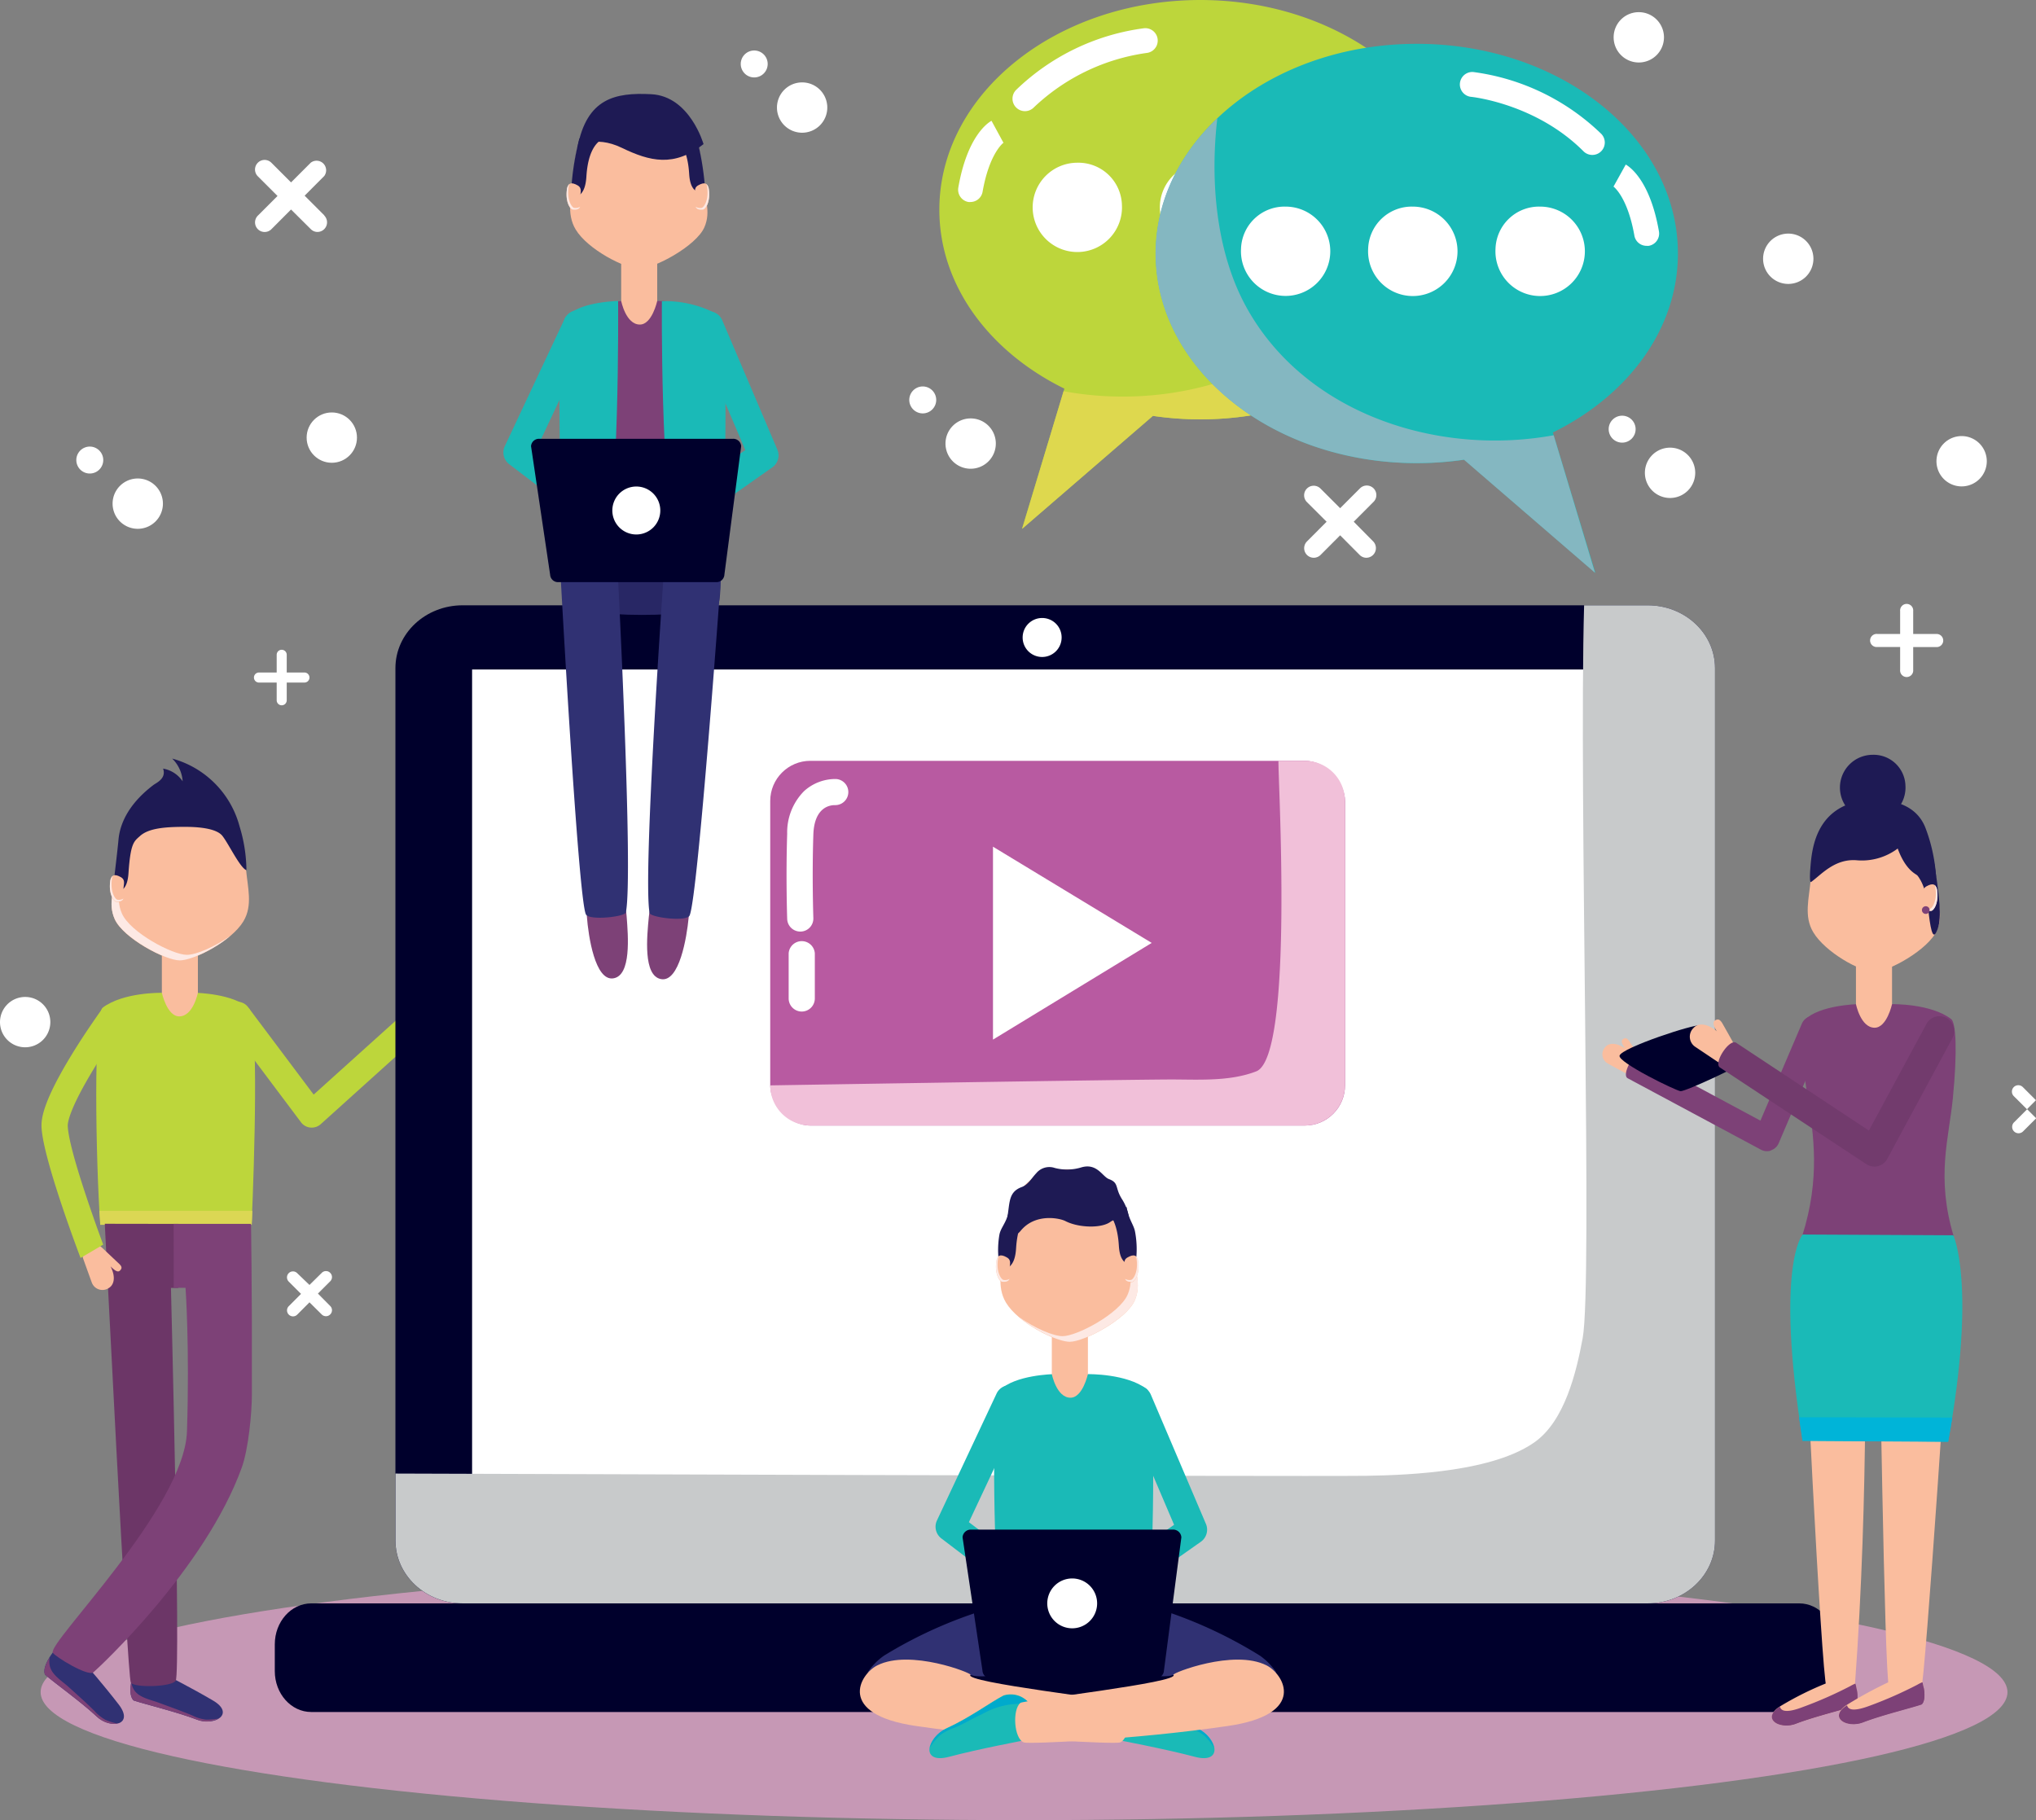 <svg xmlns="http://www.w3.org/2000/svg" viewBox="0 0 344.67 308.16"><rect x="0" y="0" width="344.67" height="308.16" fill="#808080" stroke="none"/><g style="isolation:isolate"><g id="Layer_1" data-name="Layer 1"><ellipse cx="173.36" cy="286.49" rx="166.48" ry="21.67" style="fill:#c698b5;mix-blend-mode:multiply"/><path d="M106.08,323.56c-3.41-1.3-8.66-2.56-10.61-3.21,0,0-1.11-.66-.2-4.11h6.06s3.76,1.89,7.55,4.11S109.26,324.78,106.08,323.56Z" transform="translate(-72.83 -32.45)" style="fill:#303173"/><path d="M95.05,317.23a3.32,3.32,0,0,0,.52,1.4c.85,1.24,2.69,1.57,4,2.05,1.94.72,3.89,1.4,5.8,2.2a6.86,6.86,0,0,0,2.32.71,10,10,0,0,0,2.19-.2,4.39,4.39,0,0,1-3.81.17c-3.41-1.3-8.66-2.56-10.61-3.21C95.47,320.35,94.58,319.82,95.05,317.23Z" transform="translate(-72.83 -32.45)" style="fill:#7d4177;mix-blend-mode:multiply"/><path d="M89.13,323c-2.68-2.49-7.07-5.62-8.65-7,0,0-.78-1,1.36-3.88l5.62,2.27s2.78,3.16,5.46,6.63S91.62,325.34,89.13,323Z" transform="translate(-72.83 -32.45)" style="fill:#303173"/><path d="M81.26,313a3.45,3.45,0,0,0,0,1.5c.33,1.47,1.92,2.46,3,3.4,1.54,1.39,3.09,2.76,4.56,4.22a7.11,7.11,0,0,0,1.89,1.52,10.19,10.19,0,0,0,2.1.64A4.37,4.37,0,0,1,89.13,323c-2.68-2.49-7.07-5.62-8.65-7C80.48,316.06,79.86,315.24,81.26,313Z" transform="translate(-72.83 -32.45)" style="fill:#7d4177;mix-blend-mode:multiply"/><path d="M89.8,239.81c-.78-11.24-1.16-35.53.41-36.74,3.41-2.64,9.91-2.53,9.91-2.53H106s6.44.13,9,2.67c1.62,1.62.93,25.4.42,36.59Z" transform="translate(-72.83 -32.45)" style="fill:#bdd63b"/><path d="M115.55,237.44c0,.84-.07,1.63-.1,2.37H89.8c0-.73-.1-1.53-.15-2.37Z" transform="translate(-72.83 -32.45)" style="fill:#dbd754;mix-blend-mode:multiply"/><path d="M100.23,200.53s.87,4,2.94,4c2.37,0,3.16-4,3.16-4v-6.4h-6.1Z" transform="translate(-72.83 -32.45)" style="fill:#fabd9e"/><path d="M103,239.66V250.5l-1.23,0s1.67,65,.81,66.5c-.63,1.06-7,1.24-7.6.33s-4.41-77.69-4.41-77.69Z" transform="translate(-72.83 -32.45)" style="fill:#6c3667"/><path d="M102.23,239.66h13.09s.2,10,.15,28.92c0,3-.56,9.15-1.72,12.36-6.19,17.13-24.19,33.87-25.11,34.64s-6.55-2.69-6.87-3.32c-.86-1.72,22.3-24.55,22.71-37.46.47-14.31-.24-24.32-.24-24.32l-2,0Z" transform="translate(-72.83 -32.45)" style="fill:#7d4177"/><path d="M93.11,247.59c-.39.36-1-.18-1.56-.73,1,2,.47,3.23-.34,3.68a1.92,1.92,0,0,1-2.83-.92c-.3-.82-1.48-4.1-1.48-4.1-.35-1.32-.07-1.8,1.07-2.28.81-.34,1.32-.33,2.3.6,0,0,2.76,2.61,2.76,2.61C93.42,246.83,93.58,247.16,93.11,247.59Z" transform="translate(-72.83 -32.45)" style="fill:#fabd9e"/><path d="M88.82,213.22c-4.27,7-4.54,9.31-4.52,9.85.14,3.77,4.21,15.24,6,20.1l-3.83,2.26s-6.42-16.82-6.61-22.2c-.06-1.57.42-4.55,5.16-12.3,2.49-4.08,5-7.5,5.07-7.64a2.2,2.2,0,0,1,3.56,2.58S91.22,209.29,88.82,213.22Z" transform="translate(-72.83 -32.45)" style="fill:#bdd63b"/><path d="M92.5,179.85c-.21,3.14-1.47,5.43-.25,8.22,1.41,3.2,8.56,7,11,7s8.77-3.27,10.79-6.64c1.63-2.72.7-5.74.42-9-.77-9-3.7-13.54-10.82-13.54S93.15,169.72,92.5,179.85Z" transform="translate(-72.83 -32.45)" style="fill:#fabd9e"/><path d="M92.49,179.84c.43-6.67,2-10.63,5.09-12.55-2.28,2.16-3.5,5.88-3.87,11.6-.2,3.14-1.46,5.43-.24,8.22,1.4,3.2,8.55,7,11,7,1.55,0,4.73-1.36,7.35-3.22-2.76,2.33-6.77,4.16-8.57,4.16-2.41,0-9.56-3.79-11-7C91,185.27,92.28,183,92.49,179.84Z" transform="translate(-72.83 -32.45)" style="fill:#fde9e4;mix-blend-mode:multiply"/><path d="M92.89,174.61c.21-2.37,1.43-5.86,5.92-9.26.49-.37,2.22-1.09,1.63-2.77a5,5,0,0,1,3.31,2.15,5.9,5.9,0,0,0-1.77-3.85,16.22,16.22,0,0,1,11.4,11.46,26.12,26.12,0,0,1,1.17,7.44c-1.09-.4-3-4.45-4.07-5.81-.87-1.11-3.36-1.53-6.33-1.53-3.21,0-6.16.19-7.65,1.58-1,.89-1.58,1.19-1.92,6.28-.22,3.24-1.66,3.08-2.74,3.48C91.84,183.78,92.68,176.9,92.89,174.61Z" transform="translate(-72.83 -32.45)" style="fill:#1e1a54"/><path d="M93.73,183.05c0-.87.42-1.6-.45-2.1-1.06-.59-1.64-.43-1.8.82-.26,2.18.64,3.31,1,3.36C94.28,185.33,93.75,183.79,93.73,183.05Z" transform="translate(-72.83 -32.45)" style="fill:#fabd9e"/><path d="M92.75,184.78c-.35,0-1.25-1.18-1-3.36a2.7,2.7,0,0,1,.18-.71,1.45,1.45,0,0,0-.45,1c-.27,2.18.63,3.31,1,3.35.76.09,1.1-.13,1.25-.48A1.46,1.46,0,0,1,92.75,184.78Z" transform="translate(-72.83 -32.45)" style="fill:#fde9e4;mix-blend-mode:multiply"/><path d="M146.26,198c.46.22.22,1-.09,1.68,1.46-1.61,2.74-1.63,3.44-1.07a1.87,1.87,0,0,1,.23,2.9l-3.15,2.85c-1.05.81-1.59.74-2.45-.11-.61-.6-.79-1.07-.31-2.29,0-.06,1.32-3.47,1.32-3.47C145.45,198,145.69,197.73,146.26,198Z" transform="translate(-72.83 -32.45)" style="fill:#fabd9e"/><path d="M125.6,223.36a2.29,2.29,0,0,0,1.51-.57L147,204.86c.93-.83-2.09-4.2-3-3.37l-18.07,16.28-11.19-14.92a2.27,2.27,0,0,0-3.63,2.71l12.68,16.9a2.23,2.23,0,0,0,1.59.89Z" transform="translate(-72.83 -32.45)" style="fill:#bdd63b"/><path d="M141.68,201.72a.64.64,0,0,0,0,1l1,1.08a.67.67,0,0,0,1,.07l6.19-6a.64.64,0,0,0,0-1.06l-1.21-1.18a.6.6,0,0,0-1,0Z" transform="translate(-72.83 -32.45)" style="fill:#1e1a54"/><path d="M142.39,201c-.35.39-.47.56,0,1.05l.41.42,6.16-5.87-.57-.6c-.48-.51-.66-.29-1,0Z" transform="translate(-72.83 -32.45)" style="fill:#fff"/><path d="M363.16,293.28c0,5.87-5.09,10.63-11.38,10.63H151.15c-6.29,0-11.38-4.76-11.38-10.63V145.57c0-5.88,5.09-10.64,11.38-10.64H351.78c6.29,0,11.38,4.76,11.38,10.64Z" transform="translate(-72.83 -32.45)" style="fill:#00002c"/><rect x="79.92" y="113.35" width="197.43" height="147.25" style="fill:#fff"/><path d="M383.58,315.38c0,3.82-2.76,6.92-6.16,6.92H125.52c-3.41,0-6.17-3.1-6.17-6.92v-4.54c0-3.83,2.76-6.93,6.17-6.93h251.9c3.4,0,6.16,3.1,6.16,6.93Z" transform="translate(-72.83 -32.45)" style="fill:#00002c"/><path d="M351.78,134.93H341c-.9,32.18,1.46,114.83-.24,124.06-1.08,5.86-3.06,14-8.1,17.6-6.9,4.91-20.5,5.6-28.61,5.72-11.27.15-164.27-.38-164.27-.38v11.35c0,5.87,5.09,10.63,11.38,10.63H351.78c6.29,0,11.38-4.76,11.38-10.63V145.57C363.16,139.69,358.07,134.93,351.78,134.93Z" transform="translate(-72.83 -32.45)" style="fill:#c8cacb;mix-blend-mode:multiply"/><path d="M252.55,140.38a3.3,3.3,0,1,1-3.3-3.3A3.29,3.29,0,0,1,252.55,140.38Z" transform="translate(-72.83 -32.45)" style="fill:#fff"/><path d="M276.06,32.45c-24.42,0-44.21,15.89-44.21,35.5,0,12.83,8.47,24.06,21.17,30.3L245.83,122,268,102.86a55.72,55.72,0,0,0,8,.59c24.42,0,44.21-15.9,44.21-35.5s-19.79-35.5-44.21-35.5" transform="translate(-72.83 -32.45)" style="fill:#bdd63b"/><path d="M309.82,45c1.25,10.71.21,22.88-5.07,32.26-10,17.82-32.25,25.06-51.87,21.42l-7,23.29L268,102.86a55.72,55.72,0,0,0,8,.59c24.42,0,44.21-15.9,44.21-35.5C320.27,59.22,316.34,51.23,309.82,45Z" transform="translate(-72.83 -32.45)" style="fill:#ded84e;mix-blend-mode:multiply"/><path d="M262.76,67.19A7.56,7.56,0,1,1,255.21,60,7.37,7.37,0,0,1,262.76,67.19Z" transform="translate(-72.83 -32.45)" style="fill:#fff"/><path d="M284.29,67.19A7.56,7.56,0,1,1,276.73,60,7.38,7.38,0,0,1,284.29,67.19Z" transform="translate(-72.83 -32.45)" style="fill:#fff"/><path d="M305.81,67.19A7.56,7.56,0,1,1,298.26,60,7.37,7.37,0,0,1,305.81,67.19Z" transform="translate(-72.83 -32.45)" style="fill:#fff"/><g style="mix-blend-mode:soft-light"><path d="M246.34,51.27a2.11,2.11,0,0,1-1.49-3.6,38.29,38.29,0,0,1,21.67-10.44,2.1,2.1,0,0,1,.39,4.19h0a34.69,34.69,0,0,0-19.08,9.23A2.11,2.11,0,0,1,246.34,51.27Z" transform="translate(-72.83 -32.45)" style="fill:#fff"/></g><g style="mix-blend-mode:soft-light"><path d="M237.14,66.65a2.19,2.19,0,0,1-.36,0,2.11,2.11,0,0,1-1.72-2.44c1.5-8.63,4.95-10.94,5.62-11.31l2,3.68.07,0s-2.42,1.69-3.59,8.39A2.09,2.09,0,0,1,237.14,66.65Z" transform="translate(-72.83 -32.45)" style="fill:#fff"/></g><path d="M312.67,39.87c24.42,0,44.21,15.89,44.21,35.5,0,12.82-8.47,24.06-21.17,30.3l7.19,23.76-22.19-19.15a55.73,55.73,0,0,1-8,.58c-24.42,0-44.21-15.89-44.21-35.49S288.25,39.87,312.67,39.87Z" transform="translate(-72.83 -32.45)" style="fill:#1abab7"/><path d="M278.91,52.46c-1.25,10.71-.21,22.88,5.06,32.26,10,17.82,32.26,25,51.88,21.42l7,23.29-22.19-19.15a55.73,55.73,0,0,1-8,.58c-24.42,0-44.21-15.89-44.21-35.49C268.46,66.63,272.39,58.64,278.91,52.46Z" transform="translate(-72.83 -32.45)" style="fill:#84b7c1;mix-blend-mode:multiply"/><path d="M326,74.6a7.57,7.57,0,1,0,7.55-7.17A7.37,7.37,0,0,0,326,74.6Z" transform="translate(-72.83 -32.45)" style="fill:#fff"/><path d="M304.44,74.6A7.57,7.57,0,1,0,312,67.43,7.38,7.38,0,0,0,304.44,74.6Z" transform="translate(-72.83 -32.45)" style="fill:#fff"/><path d="M282.92,74.6a7.56,7.56,0,1,0,7.55-7.17A7.37,7.37,0,0,0,282.92,74.6Z" transform="translate(-72.83 -32.45)" style="fill:#fff"/><g style="mix-blend-mode:soft-light"><path d="M342.39,58.68a2.1,2.1,0,0,0,1.49-3.59,38.34,38.34,0,0,0-21.67-10.45,2.11,2.11,0,0,0-.39,4.2h0c.11,0,11,1.12,19.08,9.23A2.1,2.1,0,0,0,342.39,58.68Z" transform="translate(-72.83 -32.45)" style="fill:#fff"/></g><g style="mix-blend-mode:soft-light"><path d="M351.59,74.07a2.19,2.19,0,0,0,.36,0,2.11,2.11,0,0,0,1.72-2.44c-1.5-8.63-4.95-10.94-5.62-11.32L346,64l-.07,0s2.42,1.68,3.59,8.39A2.09,2.09,0,0,0,351.59,74.07Z" transform="translate(-72.83 -32.45)" style="fill:#fff"/></g><rect x="130.39" y="128.81" width="97.31" height="61.75" rx="6.8" style="fill:#b85aa1"/><path d="M293.73,161.26h-4.47c-.15,1.89,2.71,50-3.75,52.57-4.41,1.72-9.61,1.39-14.22,1.38-7.35,0-68.07,1-68.07,1A6.8,6.8,0,0,0,210,223h83.71a6.81,6.81,0,0,0,6.8-6.81V168.06A6.8,6.8,0,0,0,293.73,161.26Z" transform="translate(-72.83 -32.45)" style="fill:#f1c0d9;mix-blend-mode:multiply"/><polygon points="168.1 176.01 168.1 143.35 194.97 159.64 168.1 176.01" style="fill:#fff"/><path d="M208.3,190.17a2.22,2.22,0,0,1-2.21-2.13c0-.07-.24-7,0-14.43a9.92,9.92,0,0,1,2.85-7.21,7.89,7.89,0,0,1,5.37-2.06,2.21,2.21,0,0,1-.16,4.42c-.82,0-3.48.34-3.63,5-.24,7.21,0,14.05,0,14.12a2.21,2.21,0,0,1-2.14,2.29Z" transform="translate(-72.83 -32.45)" style="fill:#fff;mix-blend-mode:soft-light"/><g style="mix-blend-mode:soft-light"><path d="M208.55,203.71a2.22,2.22,0,0,1-2.21-2.22v-7.63a2.22,2.22,0,0,1,4.43,0v7.63A2.22,2.22,0,0,1,208.55,203.71Z" transform="translate(-72.83 -32.45)" style="fill:#fff"/></g><path d="M194.35,135c-1.12,1.81-24.73,2.63-25.86-.88-.72-2.24,0-12.78,0-12.78h26S195.31,133.47,194.35,135Z" transform="translate(-72.83 -32.45)" style="fill:#282765"/><path d="M194.52,122.68c.78-11.24,1.16-35.53-.41-36.75-3.41-2.63-9.91-2.52-9.91-2.52h-5.93s-6.43.13-9,2.67c-1.62,1.62-.93,25.4-.42,36.59Z" transform="translate(-72.83 -32.45)" style="fill:#7d4177"/><path d="M168.77,120.31c0,.84.07,1.63.1,2.37h25.65c0-.73.1-1.53.15-2.37Z" transform="translate(-72.83 -32.45)" style="fill:#7d4177;mix-blend-mode:multiply"/><path d="M184.09,83.4s-.87,4-2.94,4c-2.38,0-3.16-4-3.16-4V77h6.1Z" transform="translate(-72.83 -32.45)" style="fill:#fabd9e"/><path d="M191.82,62.72c.2,3.14,1.47,5.43.25,8.22-1.41,3.2-8.56,7-11,7s-8.77-3.27-10.79-6.64c-1.63-2.72-.7-5.74-.42-9,.77-9,3.69-13.54,10.82-13.54S191.17,52.59,191.82,62.72Z" transform="translate(-72.83 -32.45)" style="fill:#fabd9e"/><path d="M175.34,55.83s-2.86.28-3.24,6.51c-.2,3.25-1.54,3.4-2.63,3.8a45.26,45.26,0,0,1,1.44-10.24Z" transform="translate(-72.83 -32.45)" style="fill:#1e1a54"/><path d="M186.26,55.39s2.86.29,3.24,6.52c.2,3.24,1.66,3.08,2.75,3.48a48.29,48.29,0,0,0-1.56-9.92Z" transform="translate(-72.83 -32.45)" style="fill:#1e1a54"/><path d="M171.05,65.92c0-.87.42-1.6-.46-2.1-1.06-.59-1.64-.43-1.8.82-.26,2.18.64,3.31,1,3.35C171.59,68.2,171.06,66.66,171.05,65.92Z" transform="translate(-72.83 -32.45)" style="fill:#fabd9e"/><path d="M170.06,67.65c-.35,0-1.25-1.18-1-3.36a2.26,2.26,0,0,1,.19-.71,1.42,1.42,0,0,0-.46,1c-.27,2.18.63,3.31,1,3.35.76.09,1.1-.13,1.25-.48A1.46,1.46,0,0,1,170.06,67.65Z" transform="translate(-72.83 -32.45)" style="fill:#fde9e4;mix-blend-mode:multiply"/><path d="M190.58,65.92c0-.87-.42-1.6.46-2.1,1.06-.59,1.64-.43,1.8.82.26,2.18-.64,3.31-1,3.35C190,68.2,190.57,66.66,190.58,65.92Z" transform="translate(-72.83 -32.45)" style="fill:#fabd9e"/><path d="M191.57,67.65c.35,0,1.25-1.18,1-3.36a2.26,2.26,0,0,0-.19-.71,1.42,1.42,0,0,1,.46,1c.27,2.18-.63,3.31-1,3.35-.76.09-1.1-.13-1.25-.48A1.44,1.44,0,0,0,191.57,67.65Z" transform="translate(-72.83 -32.45)" style="fill:#fde9e4;mix-blend-mode:multiply"/><path d="M170.59,57.41s2.77-2.22,7.51.07,8.85,3.32,13.83-.63c0,0-2.3-8.12-8.85-8.45C176.92,48.08,172.18,49.11,170.59,57.41Z" transform="translate(-72.83 -32.45)" style="fill:#1e1a54"/><path d="M194.54,85.93c-1.95-1.44-6.1-2.66-9.66-2.48,0,0-.29,31.57,2.51,43,.44,1.83,7.53,0,7.53,0C195.73,115.23,196.18,87.15,194.54,85.93Z" transform="translate(-72.83 -32.45)" style="fill:#1abab7"/><path d="M177.47,83.39c-5.1.29-7.41,1.33-8.85,2.7-1.69,1.62-1,29.19-.48,40.39,0,0,5.85,1.46,6.6,0C177.79,120.55,177.47,83.39,177.47,83.39Z" transform="translate(-72.83 -32.45)" style="fill:#1abab7"/><path d="M178.91,187.57c.26,3.35.82,10.06-2.26,10.52s-4.22-7.13-4.47-10.49,1.08-3.8,3.14-3.95S178.66,184.22,178.91,187.57Z" transform="translate(-72.83 -32.45)" style="fill:#7d4177"/><path d="M172,187.23c.48,1.12,6.62.45,6.78-.3,1.3-6.17-1.37-57.44-1.37-57.44a4.5,4.5,0,0,0-4.91-4.09,4.65,4.65,0,0,0-4.76,4.68S170.67,184.13,172,187.23Z" transform="translate(-72.83 -32.45)" style="fill:#303173"/><path d="M182.67,187.67c-.32,3.34-1,10,2.08,10.55s4.34-7.05,4.66-10.4-1-3.82-3.08-4S183,184.32,182.67,187.67Z" transform="translate(-72.83 -32.45)" style="fill:#7d4177"/><path d="M189.57,187.45c-.5,1.11-6.63.33-6.77-.42-1.2-6.19,2.39-57.41,2.39-57.41a4.5,4.5,0,0,1,5-4,4.64,4.64,0,0,1,4.67,4.77S191,184.37,189.57,187.45Z" transform="translate(-72.83 -32.45)" style="fill:#303173"/><path d="M185,124.38c-.22.53-1.1.31-1.86,0,1.87,1.53,2,2.94,1.38,3.75a2.07,2.07,0,0,1-3.19.41L178,125.22c-1-1.11-.9-1.72,0-2.72.63-.7,1.14-.93,2.52-.47l3.9,1.27C185,123.49,185.27,123.74,185,124.38Z" transform="translate(-72.83 -32.45)" style="fill:#fabd9e"/><path d="M177.84,125.46c-5.11-4-18.66-14.31-18.8-14.41a2.51,2.51,0,0,1-.75-3.07l10.13-21.56A2.5,2.5,0,0,1,173,88.55l-9.27,19.73c3.78,2.87,13.28,9.9,17.27,13.24C181.63,122.09,178.39,125.88,177.84,125.46Z" transform="translate(-72.83 -32.45)" style="fill:#1abab7"/><path d="M177.14,124c.2.54,1.09.35,1.86.07-1.92,1.46-2.06,2.87-1.51,3.7a2.06,2.06,0,0,0,3.17.52c.7-.63,3.46-3.19,3.46-3.19,1-1.08,1-1.69.11-2.71-.61-.73-1.11-1-2.5-.57-.07,0-3.95,1.13-3.95,1.13C177.22,123.08,176.9,123.32,177.14,124Z" transform="translate(-72.83 -32.45)" style="fill:#fabd9e"/><path d="M184.26,125.3c5.25-3.85,19.17-13.62,19.31-13.72a2.49,2.49,0,0,0,.86-3l-9.34-21.92a2.5,2.5,0,0,0-4.61,2L199,108.65c-3.88,2.73-13.63,9.41-17.74,12.61C180.59,121.8,183.7,125.71,184.26,125.3Z" transform="translate(-72.83 -32.45)" style="fill:#1abab7"/><path d="M195.46,129.75a1.34,1.34,0,0,1-1.41,1.26l-26.68,0a1.34,1.34,0,0,1-1.41-1.26L162.73,108a1.34,1.34,0,0,1,1.41-1.26h32.75A1.34,1.34,0,0,1,198.3,108Z" transform="translate(-72.83 -32.45)" style="fill:#00002c"/><path d="M184.61,118.82a4.06,4.06,0,1,1-4.05-4A4.06,4.06,0,0,1,184.61,118.82Z" transform="translate(-72.83 -32.45)" style="fill:#fff"/><path d="M403.56,241.74c-3-10-.82-16.47-.14-23.31.79-8,.53-12.82-.27-13.44-3.41-2.64-9.92-2.53-9.92-2.53h-5.92s-6.44.13-9,2.68c-.86.86-.58,6.16.52,13,1,6.28,2.22,13.75-.93,23.63Z" transform="translate(-72.83 -32.45)" style="fill:#7d4177"/><path d="M393.13,202.45s-.87,4-2.95,4c-2.37,0-3.16-4-3.16-4v-6.39h6.11Z" transform="translate(-72.83 -32.45)" style="fill:#fabd9e"/><path d="M377.91,242.92c.12,10.43,3.25,72.67,4.11,75.18.4,1.15,4.75.73,4.8,0,2.49-33.43,1.66-65.55,1.66-65.55l2.45.07s.91,63.94,1.68,65.42c.57,1.1,4.82,1.29,5.46.38s4.94-65.3,5.44-75.52Z" transform="translate(-72.83 -32.45)" style="fill:#fabd9e"/><path d="M402.63,276.51c4.83-26.63.87-34.92.87-34.92l-25.5-.13s-4.72,5.06,0,34.89Z" transform="translate(-72.83 -32.45)" style="fill:#1abab7"/><path d="M377.39,272.4c.17,1.27.37,2.59.58,4l24.66.16c.26-1.42.49-2.79.7-4.11Z" transform="translate(-72.83 -32.45)" style="fill:#00b4d8;mix-blend-mode:multiply"/><path d="M400.48,181.77c.2,3.13,1.47,5.42.24,8.21-1.4,3.21-8.17,7-10.58,7s-8.33-3.33-10.35-6.7c-1.63-2.72-.7-5.74-.42-9,.77-9,3.41-12.76,10.54-12.76S399.83,171.63,400.48,181.77Z" transform="translate(-72.83 -32.45)" style="fill:#fabd9e"/><path d="M394.09,176.11a10.09,10.09,0,0,1-6.79,2c-3.87-.39-6.2,2.49-7.87,3.66-.31.22-.17-1.86-.12-2.44.25-3.46,1.06-9.74,8.15-11.22,0,0,8.87-1.83,11.32,4.49a28.06,28.06,0,0,1,1.8,8.28S396.47,182.66,394.09,176.11Z" transform="translate(-72.83 -32.45)" style="fill:#1e1a54"/><path d="M397.09,180.31s1.68,1.36,2.13,5.7c.37,3.56.76,5.48,1.36,4.35.93-1.74.8-4.35-.09-10.42-1-6.76-1.63-1.91-1.63-1.91Z" transform="translate(-72.83 -32.45)" style="fill:#1e1a54"/><path d="M376.91,324.27c3.17-1.21,8-2.37,9.85-3,0,0,1-.6.18-3.81,0,0-1.85,0-5,0a54,54,0,0,0-7.58,3.77C370.82,323.35,374,325.4,376.91,324.27Z" transform="translate(-72.83 -32.45)" style="fill:#fabd9e"/><path d="M386.94,317.48a7.09,7.09,0,0,0-.89.44,68.37,68.37,0,0,1-8,3.53c-.84.32-3.6,1.36-3.89-.06-3.23,2-.14,4,2.75,2.88,3.17-1.21,8-2.37,9.85-3C386.76,321.29,387.78,320.69,386.94,317.48Z" transform="translate(-72.83 -32.45)" style="fill:#7d4177"/><path d="M387.14,318.4a3.11,3.11,0,0,1-.48,1.3c-.79,1.15-2.5,1.45-3.71,1.9-1.81.66-3.62,1.3-5.39,2a6.49,6.49,0,0,1-2.14.66,9.34,9.34,0,0,1-2-.19,4.06,4.06,0,0,0,3.53.16c3.17-1.21,8-2.37,9.85-3C386.76,321.29,387.58,320.8,387.14,318.4Z" transform="translate(-72.83 -32.45)" style="fill:#7d4177;mix-blend-mode:multiply"/><path d="M388.26,324c3.17-1.21,8-2.38,9.84-3,0,0,1-.61.18-3.81,0,0-2.44,0-5.62,0a70,70,0,0,0-7,3.79C382.17,323.11,385.32,325.17,388.26,324Z" transform="translate(-72.83 -32.45)" style="fill:#fabd9e"/><path d="M398.28,317.25a6.7,6.7,0,0,0-.88.44,69.52,69.52,0,0,1-8,3.53c-.84.31-3.59,1.35-3.88-.06-3.24,2-.15,4,2.75,2.88,3.17-1.21,8-2.38,9.84-3C398.1,321.06,399.13,320.45,398.28,317.25Z" transform="translate(-72.83 -32.45)" style="fill:#7d4177"/><path d="M398.49,318.17a3.11,3.11,0,0,1-.48,1.3c-.79,1.15-2.5,1.45-3.72,1.9-1.8.66-3.61,1.29-5.38,2a6.23,6.23,0,0,1-2.15.65,9.19,9.19,0,0,1-2-.18,4.06,4.06,0,0,0,3.53.16c3.17-1.21,8-2.38,9.84-3C398.1,321.06,398.93,320.57,398.49,318.17Z" transform="translate(-72.83 -32.45)" style="fill:#7d4177;mix-blend-mode:multiply"/><path d="M398.51,184.6c0-.87-.42-1.6.46-2.1,1.06-.59,1.64-.43,1.79.82.27,2.18-.63,3.31-1,3.35C398,186.88,398.5,185.34,398.51,184.6Z" transform="translate(-72.83 -32.45)" style="fill:#fabd9e"/><path d="M399.5,186.33c.35,0,1.25-1.18,1-3.36a2,2,0,0,0-.18-.71,1.42,1.42,0,0,1,.46,1.05c.26,2.18-.63,3.31-1,3.35-.76.09-1.1-.13-1.25-.48A1.43,1.43,0,0,0,399.5,186.33Z" transform="translate(-72.83 -32.45)" style="fill:#fde9e4;mix-blend-mode:multiply"/><path d="M395.4,165.48a5.55,5.55,0,1,1-5.55-5.24A5.39,5.39,0,0,1,395.4,165.48Z" transform="translate(-72.83 -32.45)" style="fill:#1e1a54"/><path d="M399.49,186.53a.65.65,0,1,1-.65-.65A.65.65,0,0,1,399.49,186.53Z" transform="translate(-72.83 -32.45)" style="fill:#7d4177"/><path d="M347.53,208.43c-.38.31,0,1,.46,1.54-1.73-1.16-2.92-.88-3.44-.21a1.78,1.78,0,0,0,.45,2.74c.71.4,3.57,1.94,3.57,1.94,1.16.51,1.65.32,2.25-.66.43-.7.49-1.17-.23-2.2l-2-2.92C348.28,208.25,348,208.06,347.53,208.43Z" transform="translate(-72.83 -32.45)" style="fill:#fabd9e"/><path d="M372.47,227.29a2.14,2.14,0,0,1-1.53-.19L348.37,215c-1.05-.57,1-4.38,2-3.82l20.48,11,7-16.39a2.16,2.16,0,1,1,4,1.7L373.94,226a2.13,2.13,0,0,1-1.27,1.19A.76.76,0,0,1,372.47,227.29Z" transform="translate(-72.83 -32.45)" style="fill:#7d4177"/><path d="M347,211.18c.33-1.34,12.75-5.43,13.75-5.14.75.22,7.73,5.12,7.58,6-.1.53-10.18,5.23-11,5.15S346.74,212.33,347,211.18Z" transform="translate(-72.83 -32.45)" style="fill:#00002c"/><path d="M363.13,205.24c-.48.32-.09,1.14.36,1.82-1.86-1.52-3.26-1.33-3.94-.6a2.06,2.06,0,0,0,.23,3.2l3.91,2.62c1.28.71,1.87.54,2.66-.53.57-.76.69-1.3,0-2.56,0-.06-2-3.58-2-3.58C364,205.11,363.7,204.85,363.13,205.24Z" transform="translate(-72.83 -32.45)" style="fill:#fabd9e"/><path d="M390.53,229.94a2.52,2.52,0,0,1-1.75-.39L364,213.19c-1.16-.76,1.6-4.95,2.75-4.19l22.46,14.86,9.81-18.17a2.51,2.51,0,0,1,4.41,2.38l-11.11,20.58a2.48,2.48,0,0,1-1.59,1.24Z" transform="translate(-72.83 -32.45)" style="fill:#723b6d"/><path d="M267.38,304.38c.77-11.25,1.16-35.54-.41-36.75-3.41-2.64-9.92-2.53-9.92-2.53h-5.92s-6.44.13-9,2.68c-1.62,1.61-.92,25.39-.41,36.59Z" transform="translate(-72.83 -32.45)" style="fill:#1abab7"/><path d="M241.62,302c0,.83.07,1.63.11,2.37h25.65c.05-.74.1-1.54.14-2.37Z" transform="translate(-72.83 -32.45)" style="fill:#00b4d8;mix-blend-mode:multiply"/><path d="M257,265.09s-.88,4-2.95,4c-2.37,0-3.16-4-3.16-4V258.7H257Z" transform="translate(-72.83 -32.45)" style="fill:#fabd9e"/><path d="M264.68,244.41c.2,3.14,1.46,5.43.24,8.22-1.4,3.2-8.56,7-11,7s-8.77-3.27-10.79-6.64c-1.63-2.72-.71-5.75-.42-9.05.77-9,3.69-13.54,10.81-13.54S264,234.28,264.68,244.41Z" transform="translate(-72.83 -32.45)" style="fill:#fabd9e"/><path d="M264.69,244.4c-.43-6.67-2-10.62-5.1-12.55,2.28,2.16,3.51,5.89,3.87,11.61.21,3.13,1.47,5.42.25,8.21-1.41,3.2-8.56,7-11,7-1.55,0-4.73-1.36-7.34-3.22,2.75,2.33,6.76,4.17,8.57,4.17,2.41,0,9.56-3.8,11-7C266.15,249.83,264.89,247.54,264.69,244.4Z" transform="translate(-72.83 -32.45)" style="fill:#fde9e4;mix-blend-mode:multiply"/><path d="M248.08,237.28s-2.86.29-3.24,6.52c-.2,3.24-1.54,3.4-2.63,3.79a15.2,15.2,0,0,1-.21-6c.2-1.32,1.25-2.09,1.65-4.23Z" transform="translate(-72.83 -32.45)" style="fill:#1e1a54"/><path d="M259,236.85s2.86.29,3.24,6.52c.2,3.24,1.66,3.08,2.75,3.47a15.93,15.93,0,0,0,0-5.81c-.21-1.23-1.1-2.12-1.44-4.21Z" transform="translate(-72.83 -32.45)" style="fill:#1e1a54"/><path d="M243,240.07s1,2.76,2.64.73c2.49-3,6.62-2.1,7.54-1.62,2.24,1.16,6.14,1.27,7.65.12a2.58,2.58,0,0,1,3.22.27,8.1,8.1,0,0,0-1.22-4c-1.32-2-.49-2.83-2.26-3.49-1.12-.42-2-2.74-4.64-2a8.23,8.23,0,0,1-4.54.11,2.86,2.86,0,0,0-3.14.9c-.79.82-1.34,1.91-2.44,2.33C243.07,234.41,244,236.83,243,240.07Z" transform="translate(-72.83 -32.45)" style="fill:#1e1a54"/><path d="M243.73,247.43c0-.87.42-1.61-.46-2.1-1.05-.6-1.64-.43-1.79.82-.26,2.17.63,3.31,1,3.35C244.28,249.71,243.74,248.16,243.73,247.43Z" transform="translate(-72.83 -32.45)" style="fill:#fabd9e"/><path d="M242.75,249.15c-.36,0-1.26-1.17-1-3.35a2.6,2.6,0,0,1,.18-.71,1.34,1.34,0,0,0-.45,1c-.27,2.18.63,3.32,1,3.36.77.09,1.11-.14,1.25-.48A1.42,1.42,0,0,1,242.75,249.15Z" transform="translate(-72.83 -32.45)" style="fill:#fde9e4;mix-blend-mode:multiply"/><path d="M263.27,247.43c0-.87-.42-1.61.46-2.1,1.06-.6,1.64-.43,1.79.82.27,2.17-.63,3.31-1,3.35C262.73,249.71,263.26,248.16,263.27,247.43Z" transform="translate(-72.83 -32.45)" style="fill:#fabd9e"/><path d="M264.26,249.15c.35,0,1.25-1.17,1-3.35a2,2,0,0,0-.18-.71,1.37,1.37,0,0,1,.46,1c.26,2.18-.64,3.32-1,3.36-.76.09-1.11-.14-1.25-.48A1.44,1.44,0,0,0,264.26,249.15Z" transform="translate(-72.83 -32.45)" style="fill:#fde9e4;mix-blend-mode:multiply"/><path d="M258.21,306.26c-.22.53-1.1.31-1.86,0,1.86,1.53,1.95,2.94,1.37,3.75a2.07,2.07,0,0,1-3.19.41l-3.34-3.32c-.95-1.11-.9-1.72,0-2.72.63-.7,1.14-.93,2.52-.47l3.91,1.27C258.16,305.37,258.47,305.62,258.21,306.26Z" transform="translate(-72.83 -32.45)" style="fill:#fabd9e"/><path d="M251,307.33c-5.1-4-18.66-14.3-18.8-14.41a2.49,2.49,0,0,1-.75-3.06l10.13-21.56a2.51,2.51,0,0,1,4.54,2.13l-9.27,19.73c3.78,2.87,13.27,9.9,17.26,13.24C254.83,304,251.59,307.76,251,307.33Z" transform="translate(-72.83 -32.45)" style="fill:#1abab7"/><path d="M249.7,305.87c.2.53,1.08.35,1.86.07-1.92,1.46-2.06,2.87-1.51,3.69a2.06,2.06,0,0,0,3.17.53l3.45-3.2c1-1.08,1-1.69.11-2.71-.6-.73-1.1-1-2.5-.56-.06,0-3.94,1.12-3.94,1.12C249.78,305,249.46,305.23,249.7,305.87Z" transform="translate(-72.83 -32.45)" style="fill:#fabd9e"/><path d="M256.81,307.2c5.26-3.85,19.17-13.62,19.31-13.72a2.51,2.51,0,0,0,.87-3l-9.34-21.92a2.51,2.51,0,1,0-4.61,2l8.55,20.05c-3.89,2.73-13.63,9.41-17.74,12.61C253.15,303.71,256.26,307.61,256.81,307.2Z" transform="translate(-72.83 -32.45)" style="fill:#1abab7"/><path d="M275.42,325c-3.82-1.74-7.44-4.42-9.55-5.5,0,0-3.24-1.22-5.18,2.54l1.38,5s8.1,1.53,13,2.84S279,326.66,275.42,325Z" transform="translate(-72.83 -32.45)" style="fill:#1abab7"/><path d="M261.32,321.09c.47-.33,2.63-.15,3.22-.09a13.52,13.52,0,0,1,4.91,1.63c2.16,1,2.65,1.46,4.85,2.38a7.88,7.88,0,0,1,2.45,1.33,11.67,11.67,0,0,1,1.61,2,5,5,0,0,0-2.94-3.27c-3.82-1.74-7.44-4.42-9.55-5.5A4.14,4.14,0,0,0,261.32,321.09Z" transform="translate(-72.83 -32.45)" style="fill:#0ac;mix-blend-mode:multiply"/><path d="M237.6,316.15c2.66.62,12.81-1.38,17.89-5.12,4.26-3.13,2.88-6.51,2.88-6.51l-16.64-.14a74.87,74.87,0,0,0-19.28,8.4,10.93,10.93,0,0,0-2.64,2.66C219.09,316.94,224.4,313.05,237.6,316.15Z" transform="translate(-72.83 -32.45)" style="fill:#303173"/><path d="M237.12,316c.27-.27-10.21-4.4-15.76-1.6-3,1.48-7,8.3,6.55,10.27,16,2.34,33.7,3.07,34.51,2.79,1.69-.59,2-5.56.6-6.7C262.52,320.3,235.78,317.28,237.12,316Z" transform="translate(-72.83 -32.45)" style="fill:#fabd9e"/><path d="M233.17,325c3.82-1.74,7.44-4.42,9.55-5.5,0,0,3.24-1.22,5.18,2.54l-1.38,5s-8.1,1.53-13,2.84S229.61,326.66,233.17,325Z" transform="translate(-72.83 -32.45)" style="fill:#1abab7"/><path d="M247.27,321.09c-.47-.33-2.63-.15-3.22-.09a13.52,13.52,0,0,0-4.91,1.63c-2.16,1-2.65,1.46-4.85,2.38a7.88,7.88,0,0,0-2.45,1.33,11.61,11.61,0,0,0-1.6,2,5,5,0,0,1,2.93-3.27c3.82-1.74,7.44-4.42,9.55-5.5A4.14,4.14,0,0,1,247.27,321.09Z" transform="translate(-72.83 -32.45)" style="fill:#0ac;mix-blend-mode:multiply"/><path d="M271,316.15c-2.83.66-14.38-2.13-19.38-5.81-2.63-1.93-.69-5.89-.69-5.89l16.46-.07a75.56,75.56,0,0,1,18.76,8.4,10.93,10.93,0,0,1,2.64,2.66C289.5,316.94,284.2,313.05,271,316.15Z" transform="translate(-72.83 -32.45)" style="fill:#303173"/><path d="M271.47,316c-.27-.27,10.21-4.4,15.76-1.6,2.95,1.48,7,8.3-6.55,10.27-16,2.34-33.7,3.07-34.51,2.79-1.69-.59-2-5.56-.6-6.7C246.08,320.3,272.81,317.28,271.47,316Z" transform="translate(-72.83 -32.45)" style="fill:#fabd9e"/><path d="M269.87,315.3a1.39,1.39,0,0,1-1.47,1.3l-27.79,0a1.38,1.38,0,0,1-1.46-1.31l-3.37-22.56a1.39,1.39,0,0,1,1.47-1.31h34.1a1.39,1.39,0,0,1,1.47,1.31Z" transform="translate(-72.83 -32.45)" style="fill:#00002c"/><path d="M258.56,303.91a4.22,4.22,0,1,1-4.22-4.22A4.22,4.22,0,0,1,258.56,303.91Z" transform="translate(-72.83 -32.45)" style="fill:#fff"/><path d="M302,120.78l3.32-3.33a1.62,1.62,0,1,0-2.29-2.29l-3.33,3.33-3.33-3.33a1.62,1.62,0,0,0-2.29,2.3l3.33,3.32-3.33,3.34a1.62,1.62,0,0,0,1.15,2.76,1.64,1.64,0,0,0,1.15-.47l3.32-3.33L303,126.4a1.59,1.59,0,0,0,1.14.48,1.63,1.63,0,0,0,1.15-2.77Z" transform="translate(-72.83 -32.45)" style="fill:#fff"/><path d="M127.73,68.91l-3.33-3.33,3.32-3.33A1.62,1.62,0,0,0,125.43,60l-3.33,3.33L118.77,60a1.62,1.62,0,0,0-2.29,2.3l3.33,3.33-3.33,3.33a1.62,1.62,0,1,0,2.3,2.29l3.32-3.33,3.34,3.32a1.59,1.59,0,0,0,1.14.48,1.63,1.63,0,0,0,1.15-2.77Z" transform="translate(-72.83 -32.45)" style="fill:#fff"/><path d="M416,220.25l-2.22,2.22a1.08,1.08,0,1,0,1.53,1.53l2.22-2.22" transform="translate(-72.83 -32.45)" style="fill:#fff"/><path d="M417.49,218.72l-2.22-2.22a1.08,1.08,0,1,0-1.53,1.53l2.23,2.22" transform="translate(-72.83 -32.45)" style="fill:#fff"/><path d="M126.65,251.46l2.08-2.08a1,1,0,0,0,0-1.43,1,1,0,0,0-1.43,0L125.22,250,123.14,248a1,1,0,0,0-1.43,1.43l2.08,2.08-2.07,2.08a1,1,0,0,0,0,1.43,1,1,0,0,0,.71.3,1,1,0,0,0,.72-.3l2.07-2.08L127.3,255a1,1,0,0,0,.72.29,1,1,0,0,0,.71-.3,1,1,0,0,0,0-1.43Z" transform="translate(-72.83 -32.45)" style="fill:#fff"/><path d="M124.37,146.31h-3v-3a.85.85,0,1,0-1.7,0v3h-3a.85.85,0,1,0,0,1.7h3v3a.85.85,0,1,0,1.7,0v-3h3a.85.85,0,1,0,0-1.7Z" transform="translate(-72.83 -32.45)" style="fill:#fff"/><path d="M400.58,139.78h-3.87v-3.87a1.11,1.11,0,1,0-2.21,0v3.87h-3.87a1.11,1.11,0,1,0,0,2.21h3.87v3.87a1.11,1.11,0,1,0,2.21,0V142h3.87a1.11,1.11,0,1,0,0-2.21Z" transform="translate(-72.83 -32.45)" style="fill:#fff"/><path d="M409.17,110.54a4.26,4.26,0,1,1-4.26-4.26A4.26,4.26,0,0,1,409.17,110.54Z" transform="translate(-72.83 -32.45)" style="fill:#fff"/><path d="M359.81,112.49a4.26,4.26,0,1,1-4.26-4.25A4.26,4.26,0,0,1,359.81,112.49Z" transform="translate(-72.83 -32.45)" style="fill:#fff"/><path d="M349.72,105.1a2.28,2.28,0,1,1-2.28-2.27A2.28,2.28,0,0,1,349.72,105.1Z" transform="translate(-72.83 -32.45)" style="fill:#fff"/><path d="M212.88,50.66a4.26,4.26,0,1,1-4.26-4.26A4.26,4.26,0,0,1,212.88,50.66Z" transform="translate(-72.83 -32.45)" style="fill:#fff"/><path d="M202.79,43.27A2.28,2.28,0,1,1,200.51,41,2.28,2.28,0,0,1,202.79,43.27Z" transform="translate(-72.83 -32.45)" style="fill:#fff"/><path d="M241.41,107.54a4.26,4.26,0,1,1-4.25-4.25A4.25,4.25,0,0,1,241.41,107.54Z" transform="translate(-72.83 -32.45)" style="fill:#fff"/><path d="M231.32,100.15A2.28,2.28,0,1,1,229,97.88,2.28,2.28,0,0,1,231.32,100.15Z" transform="translate(-72.83 -32.45)" style="fill:#fff"/><path d="M100.41,117.72a4.26,4.26,0,1,1-4.26-4.26A4.26,4.26,0,0,1,100.41,117.72Z" transform="translate(-72.83 -32.45)" style="fill:#fff"/><path d="M90.31,110.33A2.28,2.28,0,1,1,88,108.06,2.28,2.28,0,0,1,90.31,110.33Z" transform="translate(-72.83 -32.45)" style="fill:#fff"/><path d="M81.35,205.5a4.26,4.26,0,1,1-4.26-4.26A4.25,4.25,0,0,1,81.35,205.5Z" transform="translate(-72.83 -32.45)" style="fill:#fff"/><path d="M379.82,76.27A4.26,4.26,0,1,1,375.56,72,4.26,4.26,0,0,1,379.82,76.27Z" transform="translate(-72.83 -32.45)" style="fill:#fff"/><circle cx="56.17" cy="74.09" r="4.26" style="fill:#fff"/><path d="M350.27,34.51A4.26,4.26,0,1,1,346,38.77a4.25,4.25,0,0,1,4.25-4.26" transform="translate(-72.83 -32.45)" style="fill:#fff"/></g></g></svg>